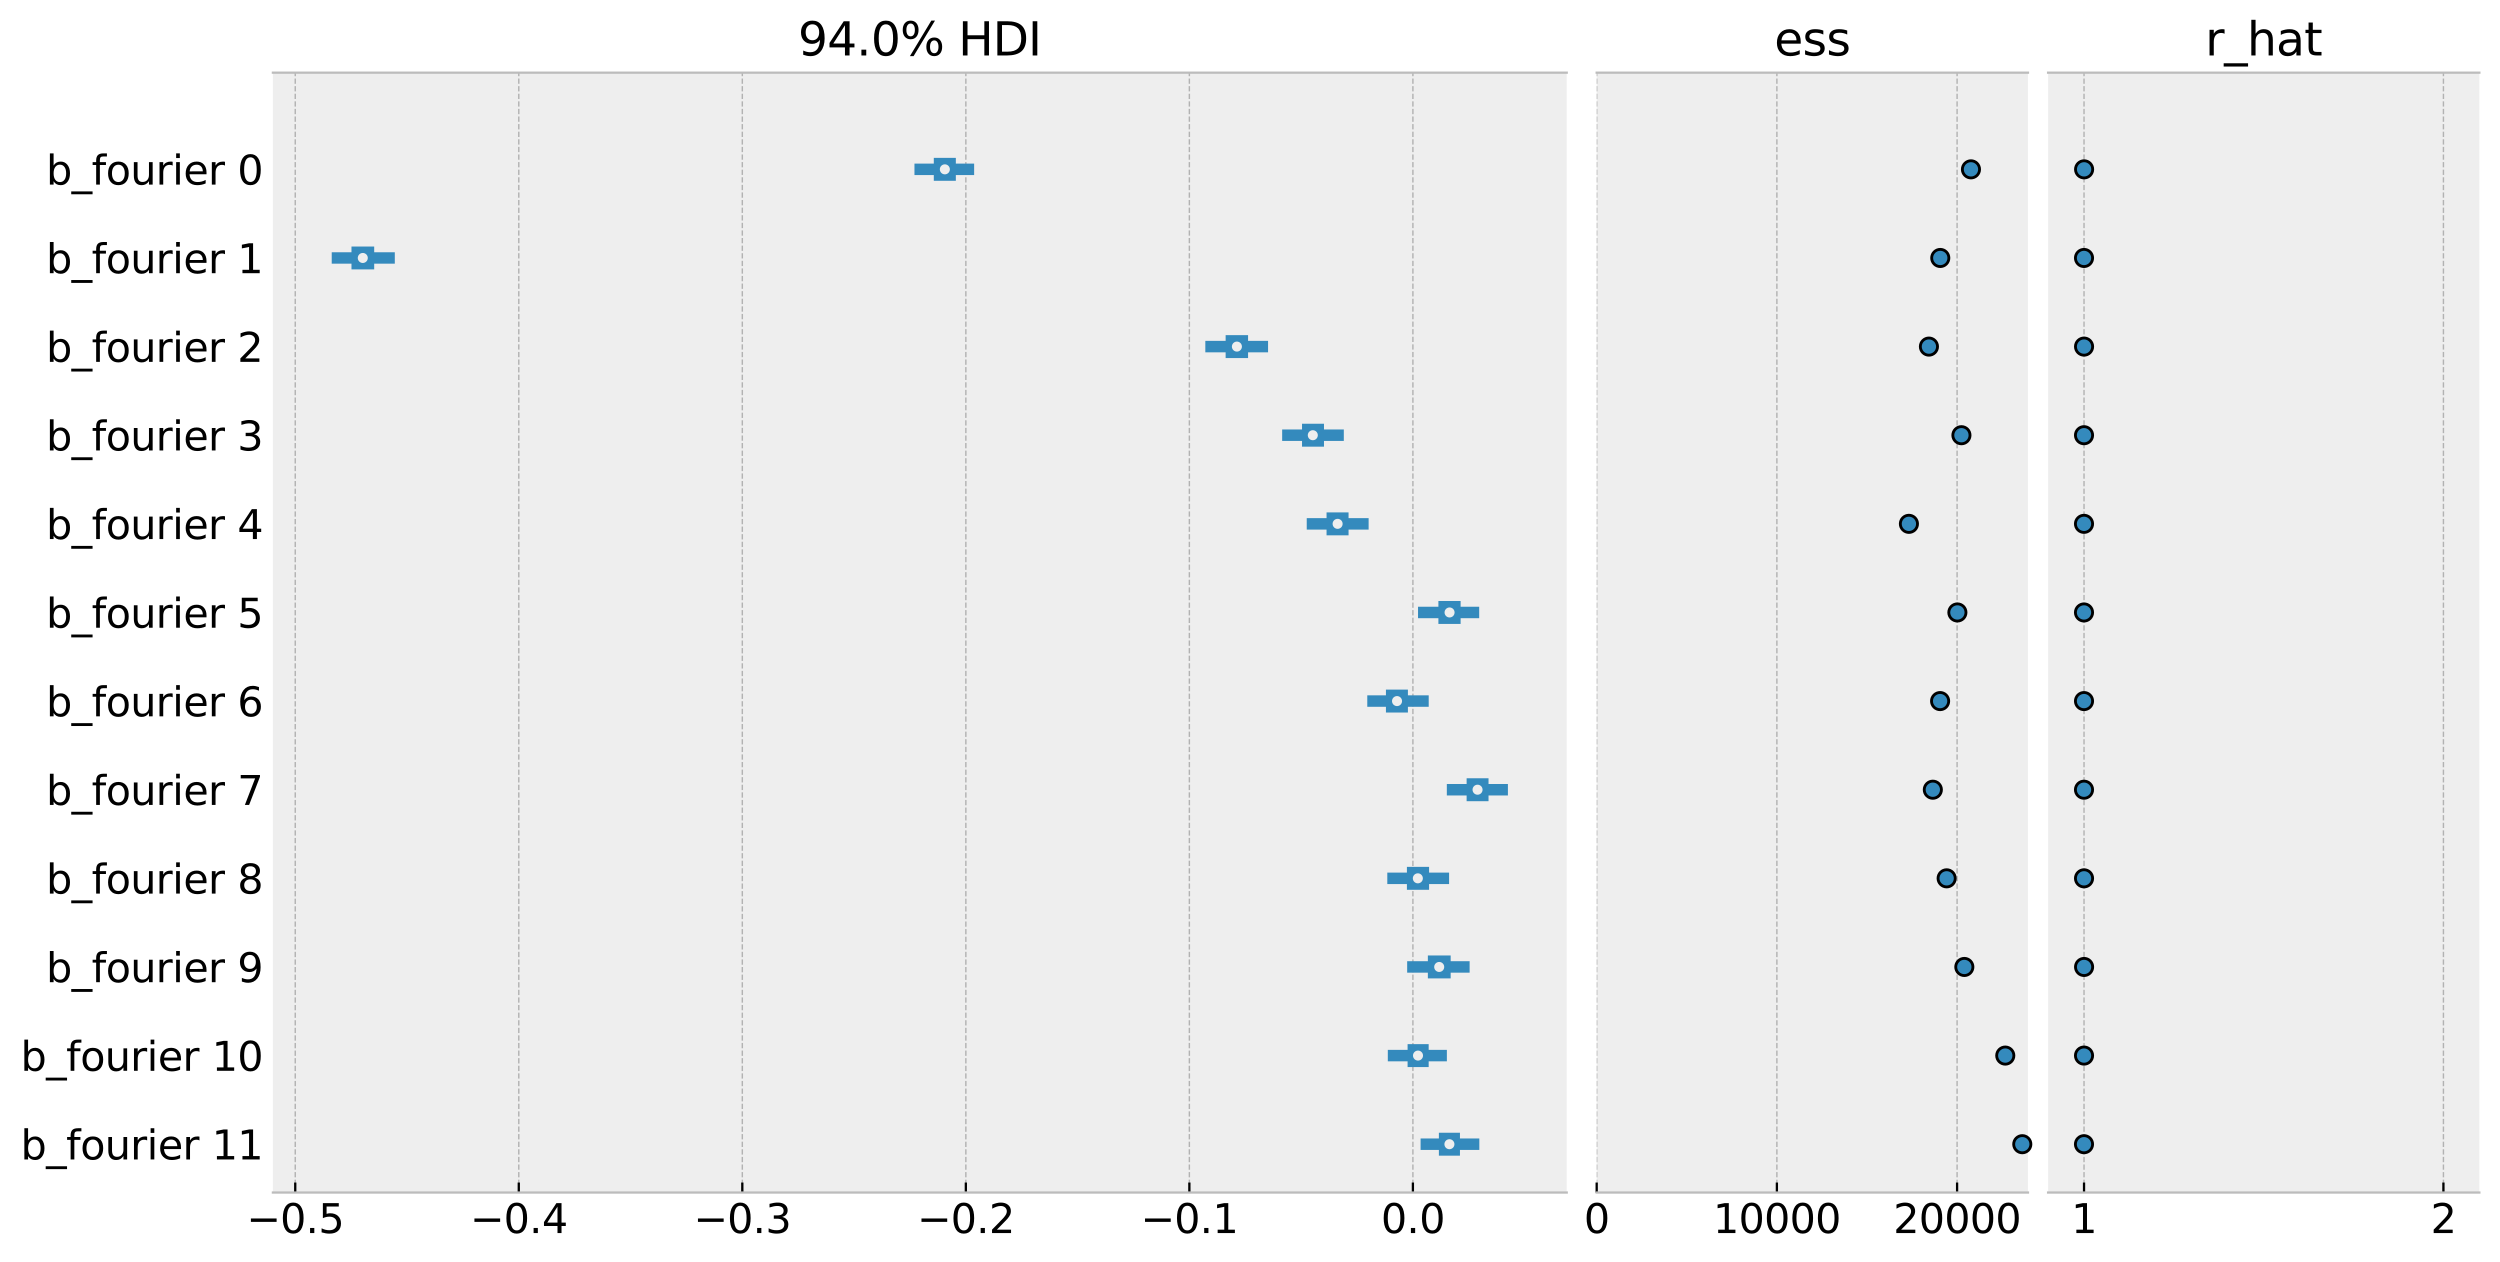 <?xml version="1.0" encoding="utf-8" standalone="no"?>
<!DOCTYPE svg PUBLIC "-//W3C//DTD SVG 1.1//EN"
  "http://www.w3.org/Graphics/SVG/1.1/DTD/svg11.dtd">
<svg xmlns:xlink="http://www.w3.org/1999/xlink" width="872.4pt" height="440.4pt" viewBox="0 0 872.4 440.4" xmlns="http://www.w3.org/2000/svg" version="1.1">
 <defs>
  <style type="text/css">*{stroke-linejoin: round; stroke-linecap: butt}</style>
 </defs>
 <g id="figure_1">
  <g id="patch_1">
   <path d="M 0 440.4 
L 872.4 440.4 
L 872.4 0 
L 0 0 
z
" style="fill: #ffffff"/>
  </g>
  <g id="axes_1">
   <g id="patch_2">
    <path d="M 95.234 416.15 
L 546.724 416.15 
L 546.724 25.358 
L 95.234 25.358 
z
" style="fill: #eeeeee"/>
   </g>
   <g id="matplotlib.axis_1">
    <g id="xtick_1">
     <g id="line2d_1">
      <path d="M 103.031 416.15 
L 103.031 25.358 
" clip-path="url(#pceb7c39dfb)" style="fill: none; stroke-dasharray: 1.85,0.8; stroke-dashoffset: 0; stroke: #b2b2b2; stroke-width: 0.5"/>
     </g>
     <g id="line2d_2">
      <defs>
       <path id="m851e29e9d9" d="M 0 0 
L 0 -3.5 
" style="stroke: #000000; stroke-width: 0.8"/>
      </defs>
      <g>
       <use xlink:href="#m851e29e9d9" x="103.031" y="416.15" style="stroke: #000000; stroke-width: 0.8"/>
      </g>
     </g>
     <g id="text_1">
      <!-- −0.5 -->
      <g transform="translate(86.033 430.288)scale(0.14 -0.14)">
       <defs>
        <path id="DejaVuSans-2212" d="M 678 2272 
L 4684 2272 
L 4684 1741 
L 678 1741 
L 678 2272 
z
" transform="scale(0.016)"/>
        <path id="DejaVuSans-30" d="M 2034 4250 
Q 1547 4250 1301 3770 
Q 1056 3291 1056 2328 
Q 1056 1369 1301 889 
Q 1547 409 2034 409 
Q 2525 409 2770 889 
Q 3016 1369 3016 2328 
Q 3016 3291 2770 3770 
Q 2525 4250 2034 4250 
z
M 2034 4750 
Q 2819 4750 3233 4129 
Q 3647 3509 3647 2328 
Q 3647 1150 3233 529 
Q 2819 -91 2034 -91 
Q 1250 -91 836 529 
Q 422 1150 422 2328 
Q 422 3509 836 4129 
Q 1250 4750 2034 4750 
z
" transform="scale(0.016)"/>
        <path id="DejaVuSans-2e" d="M 684 794 
L 1344 794 
L 1344 0 
L 684 0 
L 684 794 
z
" transform="scale(0.016)"/>
        <path id="DejaVuSans-35" d="M 691 4666 
L 3169 4666 
L 3169 4134 
L 1269 4134 
L 1269 2991 
Q 1406 3038 1543 3061 
Q 1681 3084 1819 3084 
Q 2600 3084 3056 2656 
Q 3513 2228 3513 1497 
Q 3513 744 3044 326 
Q 2575 -91 1722 -91 
Q 1428 -91 1123 -41 
Q 819 9 494 109 
L 494 744 
Q 775 591 1075 516 
Q 1375 441 1709 441 
Q 2250 441 2565 725 
Q 2881 1009 2881 1497 
Q 2881 1984 2565 2268 
Q 2250 2553 1709 2553 
Q 1456 2553 1204 2497 
Q 953 2441 691 2322 
L 691 4666 
z
" transform="scale(0.016)"/>
       </defs>
       <use xlink:href="#DejaVuSans-2212"/>
       <use xlink:href="#DejaVuSans-30" x="83.789"/>
       <use xlink:href="#DejaVuSans-2e" x="147.412"/>
       <use xlink:href="#DejaVuSans-35" x="179.199"/>
      </g>
     </g>
    </g>
    <g id="xtick_2">
     <g id="line2d_3">
      <path d="M 181.034 416.15 
L 181.034 25.358 
" clip-path="url(#pceb7c39dfb)" style="fill: none; stroke-dasharray: 1.85,0.8; stroke-dashoffset: 0; stroke: #b2b2b2; stroke-width: 0.5"/>
     </g>
     <g id="line2d_4">
      <g>
       <use xlink:href="#m851e29e9d9" x="181.034" y="416.15" style="stroke: #000000; stroke-width: 0.8"/>
      </g>
     </g>
     <g id="text_2">
      <!-- −0.4 -->
      <g transform="translate(164.036 430.288)scale(0.14 -0.14)">
       <defs>
        <path id="DejaVuSans-34" d="M 2419 4116 
L 825 1625 
L 2419 1625 
L 2419 4116 
z
M 2253 4666 
L 3047 4666 
L 3047 1625 
L 3713 1625 
L 3713 1100 
L 3047 1100 
L 3047 0 
L 2419 0 
L 2419 1100 
L 313 1100 
L 313 1709 
L 2253 4666 
z
" transform="scale(0.016)"/>
       </defs>
       <use xlink:href="#DejaVuSans-2212"/>
       <use xlink:href="#DejaVuSans-30" x="83.789"/>
       <use xlink:href="#DejaVuSans-2e" x="147.412"/>
       <use xlink:href="#DejaVuSans-34" x="179.199"/>
      </g>
     </g>
    </g>
    <g id="xtick_3">
     <g id="line2d_5">
      <path d="M 259.037 416.15 
L 259.037 25.358 
" clip-path="url(#pceb7c39dfb)" style="fill: none; stroke-dasharray: 1.85,0.8; stroke-dashoffset: 0; stroke: #b2b2b2; stroke-width: 0.5"/>
     </g>
     <g id="line2d_6">
      <g>
       <use xlink:href="#m851e29e9d9" x="259.037" y="416.15" style="stroke: #000000; stroke-width: 0.8"/>
      </g>
     </g>
     <g id="text_3">
      <!-- −0.3 -->
      <g transform="translate(242.039 430.288)scale(0.14 -0.14)">
       <defs>
        <path id="DejaVuSans-33" d="M 2597 2516 
Q 3050 2419 3304 2112 
Q 3559 1806 3559 1356 
Q 3559 666 3084 287 
Q 2609 -91 1734 -91 
Q 1441 -91 1130 -33 
Q 819 25 488 141 
L 488 750 
Q 750 597 1062 519 
Q 1375 441 1716 441 
Q 2309 441 2620 675 
Q 2931 909 2931 1356 
Q 2931 1769 2642 2001 
Q 2353 2234 1838 2234 
L 1294 2234 
L 1294 2753 
L 1863 2753 
Q 2328 2753 2575 2939 
Q 2822 3125 2822 3475 
Q 2822 3834 2567 4026 
Q 2313 4219 1838 4219 
Q 1578 4219 1281 4162 
Q 984 4106 628 3988 
L 628 4550 
Q 988 4650 1302 4700 
Q 1616 4750 1894 4750 
Q 2613 4750 3031 4423 
Q 3450 4097 3450 3541 
Q 3450 3153 3228 2886 
Q 3006 2619 2597 2516 
z
" transform="scale(0.016)"/>
       </defs>
       <use xlink:href="#DejaVuSans-2212"/>
       <use xlink:href="#DejaVuSans-30" x="83.789"/>
       <use xlink:href="#DejaVuSans-2e" x="147.412"/>
       <use xlink:href="#DejaVuSans-33" x="179.199"/>
      </g>
     </g>
    </g>
    <g id="xtick_4">
     <g id="line2d_7">
      <path d="M 337.039 416.15 
L 337.039 25.358 
" clip-path="url(#pceb7c39dfb)" style="fill: none; stroke-dasharray: 1.85,0.8; stroke-dashoffset: 0; stroke: #b2b2b2; stroke-width: 0.5"/>
     </g>
     <g id="line2d_8">
      <g>
       <use xlink:href="#m851e29e9d9" x="337.039" y="416.15" style="stroke: #000000; stroke-width: 0.8"/>
      </g>
     </g>
     <g id="text_4">
      <!-- −0.2 -->
      <g transform="translate(320.041 430.288)scale(0.14 -0.14)">
       <defs>
        <path id="DejaVuSans-32" d="M 1228 531 
L 3431 531 
L 3431 0 
L 469 0 
L 469 531 
Q 828 903 1448 1529 
Q 2069 2156 2228 2338 
Q 2531 2678 2651 2914 
Q 2772 3150 2772 3378 
Q 2772 3750 2511 3984 
Q 2250 4219 1831 4219 
Q 1534 4219 1204 4116 
Q 875 4013 500 3803 
L 500 4441 
Q 881 4594 1212 4672 
Q 1544 4750 1819 4750 
Q 2544 4750 2975 4387 
Q 3406 4025 3406 3419 
Q 3406 3131 3298 2873 
Q 3191 2616 2906 2266 
Q 2828 2175 2409 1742 
Q 1991 1309 1228 531 
z
" transform="scale(0.016)"/>
       </defs>
       <use xlink:href="#DejaVuSans-2212"/>
       <use xlink:href="#DejaVuSans-30" x="83.789"/>
       <use xlink:href="#DejaVuSans-2e" x="147.412"/>
       <use xlink:href="#DejaVuSans-32" x="179.199"/>
      </g>
     </g>
    </g>
    <g id="xtick_5">
     <g id="line2d_9">
      <path d="M 415.042 416.15 
L 415.042 25.358 
" clip-path="url(#pceb7c39dfb)" style="fill: none; stroke-dasharray: 1.85,0.8; stroke-dashoffset: 0; stroke: #b2b2b2; stroke-width: 0.5"/>
     </g>
     <g id="line2d_10">
      <g>
       <use xlink:href="#m851e29e9d9" x="415.042" y="416.15" style="stroke: #000000; stroke-width: 0.8"/>
      </g>
     </g>
     <g id="text_5">
      <!-- −0.1 -->
      <g transform="translate(398.044 430.288)scale(0.14 -0.14)">
       <defs>
        <path id="DejaVuSans-31" d="M 794 531 
L 1825 531 
L 1825 4091 
L 703 3866 
L 703 4441 
L 1819 4666 
L 2450 4666 
L 2450 531 
L 3481 531 
L 3481 0 
L 794 0 
L 794 531 
z
" transform="scale(0.016)"/>
       </defs>
       <use xlink:href="#DejaVuSans-2212"/>
       <use xlink:href="#DejaVuSans-30" x="83.789"/>
       <use xlink:href="#DejaVuSans-2e" x="147.412"/>
       <use xlink:href="#DejaVuSans-31" x="179.199"/>
      </g>
     </g>
    </g>
    <g id="xtick_6">
     <g id="line2d_11">
      <path d="M 493.045 416.15 
L 493.045 25.358 
" clip-path="url(#pceb7c39dfb)" style="fill: none; stroke-dasharray: 1.85,0.8; stroke-dashoffset: 0; stroke: #b2b2b2; stroke-width: 0.5"/>
     </g>
     <g id="line2d_12">
      <g>
       <use xlink:href="#m851e29e9d9" x="493.045" y="416.15" style="stroke: #000000; stroke-width: 0.8"/>
      </g>
     </g>
     <g id="text_6">
      <!-- 0.0 -->
      <g transform="translate(481.912 430.288)scale(0.14 -0.14)">
       <use xlink:href="#DejaVuSans-30"/>
       <use xlink:href="#DejaVuSans-2e" x="63.623"/>
       <use xlink:href="#DejaVuSans-30" x="95.41"/>
      </g>
     </g>
    </g>
   </g>
   <g id="matplotlib.axis_2">
    <g id="ytick_1">
     <g id="text_7">
      <!-- b_fourier 11 -->
      <g transform="translate(7.2 404.6)scale(0.14 -0.14)">
       <defs>
        <path id="DejaVuSans-62" d="M 3116 1747 
Q 3116 2381 2855 2742 
Q 2594 3103 2138 3103 
Q 1681 3103 1420 2742 
Q 1159 2381 1159 1747 
Q 1159 1113 1420 752 
Q 1681 391 2138 391 
Q 2594 391 2855 752 
Q 3116 1113 3116 1747 
z
M 1159 2969 
Q 1341 3281 1617 3432 
Q 1894 3584 2278 3584 
Q 2916 3584 3314 3078 
Q 3713 2572 3713 1747 
Q 3713 922 3314 415 
Q 2916 -91 2278 -91 
Q 1894 -91 1617 61 
Q 1341 213 1159 525 
L 1159 0 
L 581 0 
L 581 4863 
L 1159 4863 
L 1159 2969 
z
" transform="scale(0.016)"/>
        <path id="DejaVuSans-5f" d="M 3263 -1063 
L 3263 -1509 
L -63 -1509 
L -63 -1063 
L 3263 -1063 
z
" transform="scale(0.016)"/>
        <path id="DejaVuSans-66" d="M 2375 4863 
L 2375 4384 
L 1825 4384 
Q 1516 4384 1395 4259 
Q 1275 4134 1275 3809 
L 1275 3500 
L 2222 3500 
L 2222 3053 
L 1275 3053 
L 1275 0 
L 697 0 
L 697 3053 
L 147 3053 
L 147 3500 
L 697 3500 
L 697 3744 
Q 697 4328 969 4595 
Q 1241 4863 1831 4863 
L 2375 4863 
z
" transform="scale(0.016)"/>
        <path id="DejaVuSans-6f" d="M 1959 3097 
Q 1497 3097 1228 2736 
Q 959 2375 959 1747 
Q 959 1119 1226 758 
Q 1494 397 1959 397 
Q 2419 397 2687 759 
Q 2956 1122 2956 1747 
Q 2956 2369 2687 2733 
Q 2419 3097 1959 3097 
z
M 1959 3584 
Q 2709 3584 3137 3096 
Q 3566 2609 3566 1747 
Q 3566 888 3137 398 
Q 2709 -91 1959 -91 
Q 1206 -91 779 398 
Q 353 888 353 1747 
Q 353 2609 779 3096 
Q 1206 3584 1959 3584 
z
" transform="scale(0.016)"/>
        <path id="DejaVuSans-75" d="M 544 1381 
L 544 3500 
L 1119 3500 
L 1119 1403 
Q 1119 906 1312 657 
Q 1506 409 1894 409 
Q 2359 409 2629 706 
Q 2900 1003 2900 1516 
L 2900 3500 
L 3475 3500 
L 3475 0 
L 2900 0 
L 2900 538 
Q 2691 219 2414 64 
Q 2138 -91 1772 -91 
Q 1169 -91 856 284 
Q 544 659 544 1381 
z
M 1991 3584 
L 1991 3584 
z
" transform="scale(0.016)"/>
        <path id="DejaVuSans-72" d="M 2631 2963 
Q 2534 3019 2420 3045 
Q 2306 3072 2169 3072 
Q 1681 3072 1420 2755 
Q 1159 2438 1159 1844 
L 1159 0 
L 581 0 
L 581 3500 
L 1159 3500 
L 1159 2956 
Q 1341 3275 1631 3429 
Q 1922 3584 2338 3584 
Q 2397 3584 2469 3576 
Q 2541 3569 2628 3553 
L 2631 2963 
z
" transform="scale(0.016)"/>
        <path id="DejaVuSans-69" d="M 603 3500 
L 1178 3500 
L 1178 0 
L 603 0 
L 603 3500 
z
M 603 4863 
L 1178 4863 
L 1178 4134 
L 603 4134 
L 603 4863 
z
" transform="scale(0.016)"/>
        <path id="DejaVuSans-65" d="M 3597 1894 
L 3597 1613 
L 953 1613 
Q 991 1019 1311 708 
Q 1631 397 2203 397 
Q 2534 397 2845 478 
Q 3156 559 3463 722 
L 3463 178 
Q 3153 47 2828 -22 
Q 2503 -91 2169 -91 
Q 1331 -91 842 396 
Q 353 884 353 1716 
Q 353 2575 817 3079 
Q 1281 3584 2069 3584 
Q 2775 3584 3186 3129 
Q 3597 2675 3597 1894 
z
M 3022 2063 
Q 3016 2534 2758 2815 
Q 2500 3097 2075 3097 
Q 1594 3097 1305 2825 
Q 1016 2553 972 2059 
L 3022 2063 
z
" transform="scale(0.016)"/>
        <path id="DejaVuSans-20" transform="scale(0.016)"/>
       </defs>
       <use xlink:href="#DejaVuSans-62"/>
       <use xlink:href="#DejaVuSans-5f" x="63.477"/>
       <use xlink:href="#DejaVuSans-66" x="113.477"/>
       <use xlink:href="#DejaVuSans-6f" x="148.682"/>
       <use xlink:href="#DejaVuSans-75" x="209.863"/>
       <use xlink:href="#DejaVuSans-72" x="273.242"/>
       <use xlink:href="#DejaVuSans-69" x="314.355"/>
       <use xlink:href="#DejaVuSans-65" x="342.139"/>
       <use xlink:href="#DejaVuSans-72" x="403.662"/>
       <use xlink:href="#DejaVuSans-20" x="444.775"/>
       <use xlink:href="#DejaVuSans-31" x="476.562"/>
       <use xlink:href="#DejaVuSans-31" x="540.186"/>
      </g>
     </g>
    </g>
    <g id="ytick_2">
     <g id="text_8">
      <!-- b_fourier 10 -->
      <g transform="translate(7.2 373.674)scale(0.14 -0.14)">
       <use xlink:href="#DejaVuSans-62"/>
       <use xlink:href="#DejaVuSans-5f" x="63.477"/>
       <use xlink:href="#DejaVuSans-66" x="113.477"/>
       <use xlink:href="#DejaVuSans-6f" x="148.682"/>
       <use xlink:href="#DejaVuSans-75" x="209.863"/>
       <use xlink:href="#DejaVuSans-72" x="273.242"/>
       <use xlink:href="#DejaVuSans-69" x="314.355"/>
       <use xlink:href="#DejaVuSans-65" x="342.139"/>
       <use xlink:href="#DejaVuSans-72" x="403.662"/>
       <use xlink:href="#DejaVuSans-20" x="444.775"/>
       <use xlink:href="#DejaVuSans-31" x="476.562"/>
       <use xlink:href="#DejaVuSans-30" x="540.186"/>
      </g>
     </g>
    </g>
    <g id="ytick_3">
     <g id="text_9">
      <!-- b_fourier 9 -->
      <g transform="translate(16.108 342.748)scale(0.14 -0.14)">
       <defs>
        <path id="DejaVuSans-39" d="M 703 97 
L 703 672 
Q 941 559 1184 500 
Q 1428 441 1663 441 
Q 2288 441 2617 861 
Q 2947 1281 2994 2138 
Q 2813 1869 2534 1725 
Q 2256 1581 1919 1581 
Q 1219 1581 811 2004 
Q 403 2428 403 3163 
Q 403 3881 828 4315 
Q 1253 4750 1959 4750 
Q 2769 4750 3195 4129 
Q 3622 3509 3622 2328 
Q 3622 1225 3098 567 
Q 2575 -91 1691 -91 
Q 1453 -91 1209 -44 
Q 966 3 703 97 
z
M 1959 2075 
Q 2384 2075 2632 2365 
Q 2881 2656 2881 3163 
Q 2881 3666 2632 3958 
Q 2384 4250 1959 4250 
Q 1534 4250 1286 3958 
Q 1038 3666 1038 3163 
Q 1038 2656 1286 2365 
Q 1534 2075 1959 2075 
z
" transform="scale(0.016)"/>
       </defs>
       <use xlink:href="#DejaVuSans-62"/>
       <use xlink:href="#DejaVuSans-5f" x="63.477"/>
       <use xlink:href="#DejaVuSans-66" x="113.477"/>
       <use xlink:href="#DejaVuSans-6f" x="148.682"/>
       <use xlink:href="#DejaVuSans-75" x="209.863"/>
       <use xlink:href="#DejaVuSans-72" x="273.242"/>
       <use xlink:href="#DejaVuSans-69" x="314.355"/>
       <use xlink:href="#DejaVuSans-65" x="342.139"/>
       <use xlink:href="#DejaVuSans-72" x="403.662"/>
       <use xlink:href="#DejaVuSans-20" x="444.775"/>
       <use xlink:href="#DejaVuSans-39" x="476.562"/>
      </g>
     </g>
    </g>
    <g id="ytick_4">
     <g id="text_10">
      <!-- b_fourier 8 -->
      <g transform="translate(16.108 311.822)scale(0.14 -0.14)">
       <defs>
        <path id="DejaVuSans-38" d="M 2034 2216 
Q 1584 2216 1326 1975 
Q 1069 1734 1069 1313 
Q 1069 891 1326 650 
Q 1584 409 2034 409 
Q 2484 409 2743 651 
Q 3003 894 3003 1313 
Q 3003 1734 2745 1975 
Q 2488 2216 2034 2216 
z
M 1403 2484 
Q 997 2584 770 2862 
Q 544 3141 544 3541 
Q 544 4100 942 4425 
Q 1341 4750 2034 4750 
Q 2731 4750 3128 4425 
Q 3525 4100 3525 3541 
Q 3525 3141 3298 2862 
Q 3072 2584 2669 2484 
Q 3125 2378 3379 2068 
Q 3634 1759 3634 1313 
Q 3634 634 3220 271 
Q 2806 -91 2034 -91 
Q 1263 -91 848 271 
Q 434 634 434 1313 
Q 434 1759 690 2068 
Q 947 2378 1403 2484 
z
M 1172 3481 
Q 1172 3119 1398 2916 
Q 1625 2713 2034 2713 
Q 2441 2713 2670 2916 
Q 2900 3119 2900 3481 
Q 2900 3844 2670 4047 
Q 2441 4250 2034 4250 
Q 1625 4250 1398 4047 
Q 1172 3844 1172 3481 
z
" transform="scale(0.016)"/>
       </defs>
       <use xlink:href="#DejaVuSans-62"/>
       <use xlink:href="#DejaVuSans-5f" x="63.477"/>
       <use xlink:href="#DejaVuSans-66" x="113.477"/>
       <use xlink:href="#DejaVuSans-6f" x="148.682"/>
       <use xlink:href="#DejaVuSans-75" x="209.863"/>
       <use xlink:href="#DejaVuSans-72" x="273.242"/>
       <use xlink:href="#DejaVuSans-69" x="314.355"/>
       <use xlink:href="#DejaVuSans-65" x="342.139"/>
       <use xlink:href="#DejaVuSans-72" x="403.662"/>
       <use xlink:href="#DejaVuSans-20" x="444.775"/>
       <use xlink:href="#DejaVuSans-38" x="476.562"/>
      </g>
     </g>
    </g>
    <g id="ytick_5">
     <g id="text_11">
      <!-- b_fourier 7 -->
      <g transform="translate(16.108 280.896)scale(0.14 -0.14)">
       <defs>
        <path id="DejaVuSans-37" d="M 525 4666 
L 3525 4666 
L 3525 4397 
L 1831 0 
L 1172 0 
L 2766 4134 
L 525 4134 
L 525 4666 
z
" transform="scale(0.016)"/>
       </defs>
       <use xlink:href="#DejaVuSans-62"/>
       <use xlink:href="#DejaVuSans-5f" x="63.477"/>
       <use xlink:href="#DejaVuSans-66" x="113.477"/>
       <use xlink:href="#DejaVuSans-6f" x="148.682"/>
       <use xlink:href="#DejaVuSans-75" x="209.863"/>
       <use xlink:href="#DejaVuSans-72" x="273.242"/>
       <use xlink:href="#DejaVuSans-69" x="314.355"/>
       <use xlink:href="#DejaVuSans-65" x="342.139"/>
       <use xlink:href="#DejaVuSans-72" x="403.662"/>
       <use xlink:href="#DejaVuSans-20" x="444.775"/>
       <use xlink:href="#DejaVuSans-37" x="476.562"/>
      </g>
     </g>
    </g>
    <g id="ytick_6">
     <g id="text_12">
      <!-- b_fourier 6 -->
      <g transform="translate(16.108 249.97)scale(0.14 -0.14)">
       <defs>
        <path id="DejaVuSans-36" d="M 2113 2584 
Q 1688 2584 1439 2293 
Q 1191 2003 1191 1497 
Q 1191 994 1439 701 
Q 1688 409 2113 409 
Q 2538 409 2786 701 
Q 3034 994 3034 1497 
Q 3034 2003 2786 2293 
Q 2538 2584 2113 2584 
z
M 3366 4563 
L 3366 3988 
Q 3128 4100 2886 4159 
Q 2644 4219 2406 4219 
Q 1781 4219 1451 3797 
Q 1122 3375 1075 2522 
Q 1259 2794 1537 2939 
Q 1816 3084 2150 3084 
Q 2853 3084 3261 2657 
Q 3669 2231 3669 1497 
Q 3669 778 3244 343 
Q 2819 -91 2113 -91 
Q 1303 -91 875 529 
Q 447 1150 447 2328 
Q 447 3434 972 4092 
Q 1497 4750 2381 4750 
Q 2619 4750 2861 4703 
Q 3103 4656 3366 4563 
z
" transform="scale(0.016)"/>
       </defs>
       <use xlink:href="#DejaVuSans-62"/>
       <use xlink:href="#DejaVuSans-5f" x="63.477"/>
       <use xlink:href="#DejaVuSans-66" x="113.477"/>
       <use xlink:href="#DejaVuSans-6f" x="148.682"/>
       <use xlink:href="#DejaVuSans-75" x="209.863"/>
       <use xlink:href="#DejaVuSans-72" x="273.242"/>
       <use xlink:href="#DejaVuSans-69" x="314.355"/>
       <use xlink:href="#DejaVuSans-65" x="342.139"/>
       <use xlink:href="#DejaVuSans-72" x="403.662"/>
       <use xlink:href="#DejaVuSans-20" x="444.775"/>
       <use xlink:href="#DejaVuSans-36" x="476.562"/>
      </g>
     </g>
    </g>
    <g id="ytick_7">
     <g id="text_13">
      <!-- b_fourier 5 -->
      <g transform="translate(16.108 219.044)scale(0.14 -0.14)">
       <use xlink:href="#DejaVuSans-62"/>
       <use xlink:href="#DejaVuSans-5f" x="63.477"/>
       <use xlink:href="#DejaVuSans-66" x="113.477"/>
       <use xlink:href="#DejaVuSans-6f" x="148.682"/>
       <use xlink:href="#DejaVuSans-75" x="209.863"/>
       <use xlink:href="#DejaVuSans-72" x="273.242"/>
       <use xlink:href="#DejaVuSans-69" x="314.355"/>
       <use xlink:href="#DejaVuSans-65" x="342.139"/>
       <use xlink:href="#DejaVuSans-72" x="403.662"/>
       <use xlink:href="#DejaVuSans-20" x="444.775"/>
       <use xlink:href="#DejaVuSans-35" x="476.562"/>
      </g>
     </g>
    </g>
    <g id="ytick_8">
     <g id="text_14">
      <!-- b_fourier 4 -->
      <g transform="translate(16.108 188.118)scale(0.14 -0.14)">
       <use xlink:href="#DejaVuSans-62"/>
       <use xlink:href="#DejaVuSans-5f" x="63.477"/>
       <use xlink:href="#DejaVuSans-66" x="113.477"/>
       <use xlink:href="#DejaVuSans-6f" x="148.682"/>
       <use xlink:href="#DejaVuSans-75" x="209.863"/>
       <use xlink:href="#DejaVuSans-72" x="273.242"/>
       <use xlink:href="#DejaVuSans-69" x="314.355"/>
       <use xlink:href="#DejaVuSans-65" x="342.139"/>
       <use xlink:href="#DejaVuSans-72" x="403.662"/>
       <use xlink:href="#DejaVuSans-20" x="444.775"/>
       <use xlink:href="#DejaVuSans-34" x="476.562"/>
      </g>
     </g>
    </g>
    <g id="ytick_9">
     <g id="text_15">
      <!-- b_fourier 3 -->
      <g transform="translate(16.108 157.192)scale(0.14 -0.14)">
       <use xlink:href="#DejaVuSans-62"/>
       <use xlink:href="#DejaVuSans-5f" x="63.477"/>
       <use xlink:href="#DejaVuSans-66" x="113.477"/>
       <use xlink:href="#DejaVuSans-6f" x="148.682"/>
       <use xlink:href="#DejaVuSans-75" x="209.863"/>
       <use xlink:href="#DejaVuSans-72" x="273.242"/>
       <use xlink:href="#DejaVuSans-69" x="314.355"/>
       <use xlink:href="#DejaVuSans-65" x="342.139"/>
       <use xlink:href="#DejaVuSans-72" x="403.662"/>
       <use xlink:href="#DejaVuSans-20" x="444.775"/>
       <use xlink:href="#DejaVuSans-33" x="476.562"/>
      </g>
     </g>
    </g>
    <g id="ytick_10">
     <g id="text_16">
      <!-- b_fourier 2 -->
      <g transform="translate(16.108 126.266)scale(0.14 -0.14)">
       <use xlink:href="#DejaVuSans-62"/>
       <use xlink:href="#DejaVuSans-5f" x="63.477"/>
       <use xlink:href="#DejaVuSans-66" x="113.477"/>
       <use xlink:href="#DejaVuSans-6f" x="148.682"/>
       <use xlink:href="#DejaVuSans-75" x="209.863"/>
       <use xlink:href="#DejaVuSans-72" x="273.242"/>
       <use xlink:href="#DejaVuSans-69" x="314.355"/>
       <use xlink:href="#DejaVuSans-65" x="342.139"/>
       <use xlink:href="#DejaVuSans-72" x="403.662"/>
       <use xlink:href="#DejaVuSans-20" x="444.775"/>
       <use xlink:href="#DejaVuSans-32" x="476.562"/>
      </g>
     </g>
    </g>
    <g id="ytick_11">
     <g id="text_17">
      <!-- b_fourier 1 -->
      <g transform="translate(16.108 95.34)scale(0.14 -0.14)">
       <use xlink:href="#DejaVuSans-62"/>
       <use xlink:href="#DejaVuSans-5f" x="63.477"/>
       <use xlink:href="#DejaVuSans-66" x="113.477"/>
       <use xlink:href="#DejaVuSans-6f" x="148.682"/>
       <use xlink:href="#DejaVuSans-75" x="209.863"/>
       <use xlink:href="#DejaVuSans-72" x="273.242"/>
       <use xlink:href="#DejaVuSans-69" x="314.355"/>
       <use xlink:href="#DejaVuSans-65" x="342.139"/>
       <use xlink:href="#DejaVuSans-72" x="403.662"/>
       <use xlink:href="#DejaVuSans-20" x="444.775"/>
       <use xlink:href="#DejaVuSans-31" x="476.562"/>
      </g>
     </g>
    </g>
    <g id="ytick_12">
     <g id="text_18">
      <!-- b_fourier 0 -->
      <g transform="translate(16.108 64.414)scale(0.14 -0.14)">
       <use xlink:href="#DejaVuSans-62"/>
       <use xlink:href="#DejaVuSans-5f" x="63.477"/>
       <use xlink:href="#DejaVuSans-66" x="113.477"/>
       <use xlink:href="#DejaVuSans-6f" x="148.682"/>
       <use xlink:href="#DejaVuSans-75" x="209.863"/>
       <use xlink:href="#DejaVuSans-72" x="273.242"/>
       <use xlink:href="#DejaVuSans-69" x="314.355"/>
       <use xlink:href="#DejaVuSans-65" x="342.139"/>
       <use xlink:href="#DejaVuSans-72" x="403.662"/>
       <use xlink:href="#DejaVuSans-20" x="444.775"/>
       <use xlink:href="#DejaVuSans-30" x="476.562"/>
      </g>
     </g>
    </g>
   </g>
   <g id="LineCollection_1">
    <path d="M 495.731 399.281 
L 516.224 399.281 
" clip-path="url(#pceb7c39dfb)" style="fill: none; stroke: #348abd; stroke-width: 4"/>
   </g>
   <g id="LineCollection_2">
    <path d="M 502.113 399.281 
L 509.465 399.281 
" clip-path="url(#pceb7c39dfb)" style="fill: none; stroke: #348abd; stroke-width: 8"/>
   </g>
   <g id="line2d_13">
    <defs>
     <path id="m59f63ccfd0" d="M 0 2.25 
C 0.597 2.25 1.169 2.013 1.591 1.591 
C 2.013 1.169 2.25 0.597 2.25 0 
C 2.25 -0.597 2.013 -1.169 1.591 -1.591 
C 1.169 -2.013 0.597 -2.25 0 -2.25 
C -0.597 -2.25 -1.169 -2.013 -1.591 -1.591 
C -2.013 -1.169 -2.25 -0.597 -2.25 0 
C -2.25 0.597 -2.013 1.169 -1.591 1.591 
C -1.169 2.013 -0.597 2.25 0 2.25 
z
" style="stroke: #348abd"/>
    </defs>
    <g clip-path="url(#pceb7c39dfb)">
     <use xlink:href="#m59f63ccfd0" x="505.79" y="399.281" style="fill: #eeeeee; stroke: #348abd"/>
    </g>
   </g>
   <g id="LineCollection_3">
    <path d="M 484.291 368.355 
L 504.9 368.355 
" clip-path="url(#pceb7c39dfb)" style="fill: none; stroke: #348abd; stroke-width: 4"/>
   </g>
   <g id="LineCollection_4">
    <path d="M 491.193 368.355 
L 498.546 368.355 
" clip-path="url(#pceb7c39dfb)" style="fill: none; stroke: #348abd; stroke-width: 8"/>
   </g>
   <g id="line2d_14">
    <g clip-path="url(#pceb7c39dfb)">
     <use xlink:href="#m59f63ccfd0" x="494.827" y="368.355" style="fill: #eeeeee; stroke: #348abd"/>
    </g>
   </g>
   <g id="LineCollection_5">
    <path d="M 491.045 337.429 
L 512.841 337.429 
" clip-path="url(#pceb7c39dfb)" style="fill: none; stroke: #348abd; stroke-width: 4"/>
   </g>
   <g id="LineCollection_6">
    <path d="M 498.263 337.429 
L 506.225 337.429 
" clip-path="url(#pceb7c39dfb)" style="fill: none; stroke: #348abd; stroke-width: 8"/>
   </g>
   <g id="line2d_15">
    <g clip-path="url(#pceb7c39dfb)">
     <use xlink:href="#m59f63ccfd0" x="502.223" y="337.429" style="fill: #eeeeee; stroke: #348abd"/>
    </g>
   </g>
   <g id="LineCollection_7">
    <path d="M 484.113 306.503 
L 505.673 306.503 
" clip-path="url(#pceb7c39dfb)" style="fill: none; stroke: #348abd; stroke-width: 4"/>
   </g>
   <g id="LineCollection_8">
    <path d="M 490.952 306.503 
L 498.69 306.503 
" clip-path="url(#pceb7c39dfb)" style="fill: none; stroke: #348abd; stroke-width: 8"/>
   </g>
   <g id="line2d_16">
    <g clip-path="url(#pceb7c39dfb)">
     <use xlink:href="#m59f63ccfd0" x="494.77" y="306.503" style="fill: #eeeeee; stroke: #348abd"/>
    </g>
   </g>
   <g id="LineCollection_9">
    <path d="M 504.885 275.577 
L 526.202 275.577 
" clip-path="url(#pceb7c39dfb)" style="fill: none; stroke: #348abd; stroke-width: 4"/>
   </g>
   <g id="LineCollection_10">
    <path d="M 511.791 275.577 
L 519.438 275.577 
" clip-path="url(#pceb7c39dfb)" style="fill: none; stroke: #348abd; stroke-width: 8"/>
   </g>
   <g id="line2d_17">
    <g clip-path="url(#pceb7c39dfb)">
     <use xlink:href="#m59f63ccfd0" x="515.607" y="275.577" style="fill: #eeeeee; stroke: #348abd"/>
    </g>
   </g>
   <g id="LineCollection_11">
    <path d="M 477.126 244.651 
L 498.561 244.651 
" clip-path="url(#pceb7c39dfb)" style="fill: none; stroke: #348abd; stroke-width: 4"/>
   </g>
   <g id="LineCollection_12">
    <path d="M 483.635 244.651 
L 491.302 244.651 
" clip-path="url(#pceb7c39dfb)" style="fill: none; stroke: #348abd; stroke-width: 8"/>
   </g>
   <g id="line2d_18">
    <g clip-path="url(#pceb7c39dfb)">
     <use xlink:href="#m59f63ccfd0" x="487.507" y="244.651" style="fill: #eeeeee; stroke: #348abd"/>
    </g>
   </g>
   <g id="LineCollection_13">
    <path d="M 494.837 213.725 
L 516.176 213.725 
" clip-path="url(#pceb7c39dfb)" style="fill: none; stroke: #348abd; stroke-width: 4"/>
   </g>
   <g id="LineCollection_14">
    <path d="M 501.945 213.725 
L 509.699 213.725 
" clip-path="url(#pceb7c39dfb)" style="fill: none; stroke: #348abd; stroke-width: 8"/>
   </g>
   <g id="line2d_19">
    <g clip-path="url(#pceb7c39dfb)">
     <use xlink:href="#m59f63ccfd0" x="505.841" y="213.725" style="fill: #eeeeee; stroke: #348abd"/>
    </g>
   </g>
   <g id="LineCollection_15">
    <path d="M 456 182.799 
L 477.595 182.799 
" clip-path="url(#pceb7c39dfb)" style="fill: none; stroke: #348abd; stroke-width: 4"/>
   </g>
   <g id="LineCollection_16">
    <path d="M 462.912 182.799 
L 470.592 182.799 
" clip-path="url(#pceb7c39dfb)" style="fill: none; stroke: #348abd; stroke-width: 8"/>
   </g>
   <g id="line2d_20">
    <g clip-path="url(#pceb7c39dfb)">
     <use xlink:href="#m59f63ccfd0" x="466.774" y="182.799" style="fill: #eeeeee; stroke: #348abd"/>
    </g>
   </g>
   <g id="LineCollection_17">
    <path d="M 447.422 151.873 
L 468.937 151.873 
" clip-path="url(#pceb7c39dfb)" style="fill: none; stroke: #348abd; stroke-width: 4"/>
   </g>
   <g id="LineCollection_18">
    <path d="M 454.353 151.873 
L 462.02 151.873 
" clip-path="url(#pceb7c39dfb)" style="fill: none; stroke: #348abd; stroke-width: 8"/>
   </g>
   <g id="line2d_21">
    <g clip-path="url(#pceb7c39dfb)">
     <use xlink:href="#m59f63ccfd0" x="458.117" y="151.873" style="fill: #eeeeee; stroke: #348abd"/>
    </g>
   </g>
   <g id="LineCollection_19">
    <path d="M 420.609 120.947 
L 442.503 120.947 
" clip-path="url(#pceb7c39dfb)" style="fill: none; stroke: #348abd; stroke-width: 4"/>
   </g>
   <g id="LineCollection_20">
    <path d="M 427.698 120.947 
L 435.527 120.947 
" clip-path="url(#pceb7c39dfb)" style="fill: none; stroke: #348abd; stroke-width: 8"/>
   </g>
   <g id="line2d_22">
    <g clip-path="url(#pceb7c39dfb)">
     <use xlink:href="#m59f63ccfd0" x="431.63" y="120.947" style="fill: #eeeeee; stroke: #348abd"/>
    </g>
   </g>
   <g id="LineCollection_21">
    <path d="M 115.756 90.021 
L 137.773 90.021 
" clip-path="url(#pceb7c39dfb)" style="fill: none; stroke: #348abd; stroke-width: 4"/>
   </g>
   <g id="LineCollection_22">
    <path d="M 122.651 90.021 
L 130.578 90.021 
" clip-path="url(#pceb7c39dfb)" style="fill: none; stroke: #348abd; stroke-width: 8"/>
   </g>
   <g id="line2d_23">
    <g clip-path="url(#pceb7c39dfb)">
     <use xlink:href="#m59f63ccfd0" x="126.598" y="90.021" style="fill: #eeeeee; stroke: #348abd"/>
    </g>
   </g>
   <g id="LineCollection_23">
    <path d="M 319.11 59.095 
L 339.934 59.095 
" clip-path="url(#pceb7c39dfb)" style="fill: none; stroke: #348abd; stroke-width: 4"/>
   </g>
   <g id="LineCollection_24">
    <path d="M 325.859 59.095 
L 333.549 59.095 
" clip-path="url(#pceb7c39dfb)" style="fill: none; stroke: #348abd; stroke-width: 8"/>
   </g>
   <g id="line2d_24">
    <g clip-path="url(#pceb7c39dfb)">
     <use xlink:href="#m59f63ccfd0" x="329.715" y="59.095" style="fill: #eeeeee; stroke: #348abd"/>
    </g>
   </g>
   <g id="patch_3">
    <path d="M 95.234 416.15 
L 546.724 416.15 
" style="fill: none; stroke: #bcbcbc; stroke-width: 0.8; stroke-linejoin: miter; stroke-linecap: square"/>
   </g>
   <g id="patch_4">
    <path d="M 95.234 25.358 
L 546.724 25.358 
" style="fill: none; stroke: #bcbcbc; stroke-width: 0.8; stroke-linejoin: miter; stroke-linecap: square"/>
   </g>
   <g id="text_19">
    <!-- 94.0% HDI -->
    <g transform="translate(278.487 19.358)scale(0.16 -0.16)">
     <defs>
      <path id="DejaVuSans-25" d="M 4653 2053 
Q 4381 2053 4226 1822 
Q 4072 1591 4072 1178 
Q 4072 772 4226 539 
Q 4381 306 4653 306 
Q 4919 306 5073 539 
Q 5228 772 5228 1178 
Q 5228 1588 5073 1820 
Q 4919 2053 4653 2053 
z
M 4653 2450 
Q 5147 2450 5437 2106 
Q 5728 1763 5728 1178 
Q 5728 594 5436 251 
Q 5144 -91 4653 -91 
Q 4153 -91 3862 251 
Q 3572 594 3572 1178 
Q 3572 1766 3864 2108 
Q 4156 2450 4653 2450 
z
M 1428 4353 
Q 1159 4353 1004 4120 
Q 850 3888 850 3481 
Q 850 3069 1003 2837 
Q 1156 2606 1428 2606 
Q 1700 2606 1854 2837 
Q 2009 3069 2009 3481 
Q 2009 3884 1853 4118 
Q 1697 4353 1428 4353 
z
M 4250 4750 
L 4750 4750 
L 1831 -91 
L 1331 -91 
L 4250 4750 
z
M 1428 4750 
Q 1922 4750 2215 4408 
Q 2509 4066 2509 3481 
Q 2509 2891 2217 2550 
Q 1925 2209 1428 2209 
Q 931 2209 642 2551 
Q 353 2894 353 3481 
Q 353 4063 643 4406 
Q 934 4750 1428 4750 
z
" transform="scale(0.016)"/>
      <path id="DejaVuSans-48" d="M 628 4666 
L 1259 4666 
L 1259 2753 
L 3553 2753 
L 3553 4666 
L 4184 4666 
L 4184 0 
L 3553 0 
L 3553 2222 
L 1259 2222 
L 1259 0 
L 628 0 
L 628 4666 
z
" transform="scale(0.016)"/>
      <path id="DejaVuSans-44" d="M 1259 4147 
L 1259 519 
L 2022 519 
Q 2988 519 3436 956 
Q 3884 1394 3884 2338 
Q 3884 3275 3436 3711 
Q 2988 4147 2022 4147 
L 1259 4147 
z
M 628 4666 
L 1925 4666 
Q 3281 4666 3915 4102 
Q 4550 3538 4550 2338 
Q 4550 1131 3912 565 
Q 3275 0 1925 0 
L 628 0 
L 628 4666 
z
" transform="scale(0.016)"/>
      <path id="DejaVuSans-49" d="M 628 4666 
L 1259 4666 
L 1259 0 
L 628 0 
L 628 4666 
z
" transform="scale(0.016)"/>
     </defs>
     <use xlink:href="#DejaVuSans-39"/>
     <use xlink:href="#DejaVuSans-34" x="63.623"/>
     <use xlink:href="#DejaVuSans-2e" x="127.246"/>
     <use xlink:href="#DejaVuSans-30" x="159.033"/>
     <use xlink:href="#DejaVuSans-25" x="222.656"/>
     <use xlink:href="#DejaVuSans-20" x="317.676"/>
     <use xlink:href="#DejaVuSans-48" x="349.463"/>
     <use xlink:href="#DejaVuSans-44" x="424.658"/>
     <use xlink:href="#DejaVuSans-49" x="501.66"/>
    </g>
   </g>
  </g>
  <g id="axes_2">
   <g id="patch_5">
    <path d="M 557.179 416.15 
L 707.675 416.15 
L 707.675 25.358 
L 557.179 25.358 
z
" style="fill: #eeeeee"/>
   </g>
   <g id="matplotlib.axis_3">
    <g id="xtick_7">
     <g id="line2d_25">
      <path d="M 557.179 416.15 
L 557.179 25.358 
" clip-path="url(#pd2ad6fc1a1)" style="fill: none; stroke-dasharray: 1.85,0.8; stroke-dashoffset: 0; stroke: #b2b2b2; stroke-width: 0.5"/>
     </g>
     <g id="line2d_26">
      <g>
       <use xlink:href="#m851e29e9d9" x="557.179" y="416.15" style="stroke: #000000; stroke-width: 0.8"/>
      </g>
     </g>
     <g id="text_20">
      <!-- 0 -->
      <g transform="translate(552.725 430.288)scale(0.14 -0.14)">
       <use xlink:href="#DejaVuSans-30"/>
      </g>
     </g>
    </g>
    <g id="xtick_8">
     <g id="line2d_27">
      <path d="M 620.063 416.15 
L 620.063 25.358 
" clip-path="url(#pd2ad6fc1a1)" style="fill: none; stroke-dasharray: 1.85,0.8; stroke-dashoffset: 0; stroke: #b2b2b2; stroke-width: 0.5"/>
     </g>
     <g id="line2d_28">
      <g>
       <use xlink:href="#m851e29e9d9" x="620.063" y="416.15" style="stroke: #000000; stroke-width: 0.8"/>
      </g>
     </g>
     <g id="text_21">
      <!-- 10000 -->
      <g transform="translate(597.795 430.288)scale(0.14 -0.14)">
       <use xlink:href="#DejaVuSans-31"/>
       <use xlink:href="#DejaVuSans-30" x="63.623"/>
       <use xlink:href="#DejaVuSans-30" x="127.246"/>
       <use xlink:href="#DejaVuSans-30" x="190.869"/>
       <use xlink:href="#DejaVuSans-30" x="254.492"/>
      </g>
     </g>
    </g>
    <g id="xtick_9">
     <g id="line2d_29">
      <path d="M 682.948 416.15 
L 682.948 25.358 
" clip-path="url(#pd2ad6fc1a1)" style="fill: none; stroke-dasharray: 1.85,0.8; stroke-dashoffset: 0; stroke: #b2b2b2; stroke-width: 0.5"/>
     </g>
     <g id="line2d_30">
      <g>
       <use xlink:href="#m851e29e9d9" x="682.948" y="416.15" style="stroke: #000000; stroke-width: 0.8"/>
      </g>
     </g>
     <g id="text_22">
      <!-- 20000 -->
      <g transform="translate(660.68 430.288)scale(0.14 -0.14)">
       <use xlink:href="#DejaVuSans-32"/>
       <use xlink:href="#DejaVuSans-30" x="63.623"/>
       <use xlink:href="#DejaVuSans-30" x="127.246"/>
       <use xlink:href="#DejaVuSans-30" x="190.869"/>
       <use xlink:href="#DejaVuSans-30" x="254.492"/>
      </g>
     </g>
    </g>
   </g>
   <g id="matplotlib.axis_4">
    <g id="ytick_13"/>
    <g id="ytick_14"/>
    <g id="ytick_15"/>
    <g id="ytick_16"/>
    <g id="ytick_17"/>
    <g id="ytick_18"/>
    <g id="ytick_19"/>
    <g id="ytick_20"/>
    <g id="ytick_21"/>
    <g id="ytick_22"/>
    <g id="ytick_23"/>
    <g id="ytick_24"/>
   </g>
   <g id="line2d_31">
    <defs>
     <path id="mf86384ffe2" d="M 0 3 
C 0.796 3 1.559 2.684 2.121 2.121 
C 2.684 1.559 3 0.796 3 0 
C 3 -0.796 2.684 -1.559 2.121 -2.121 
C 1.559 -2.684 0.796 -3 0 -3 
C -0.796 -3 -1.559 -2.684 -2.121 -2.121 
C -2.684 -1.559 -3 -0.796 -3 0 
C -3 0.796 -2.684 1.559 -2.121 2.121 
C -1.559 2.684 -0.796 3 0 3 
z
" style="stroke: #000000"/>
    </defs>
    <g>
     <use xlink:href="#mf86384ffe2" x="705.697" y="399.281" style="fill: #348abd; stroke: #000000"/>
    </g>
   </g>
   <g id="line2d_32">
    <g>
     <use xlink:href="#mf86384ffe2" x="699.76" y="368.355" style="fill: #348abd; stroke: #000000"/>
    </g>
   </g>
   <g id="line2d_33">
    <g>
     <use xlink:href="#mf86384ffe2" x="685.472" y="337.429" style="fill: #348abd; stroke: #000000"/>
    </g>
   </g>
   <g id="line2d_34">
    <g>
     <use xlink:href="#mf86384ffe2" x="679.301" y="306.503" style="fill: #348abd; stroke: #000000"/>
    </g>
   </g>
   <g id="line2d_35">
    <g>
     <use xlink:href="#mf86384ffe2" x="674.48" y="275.577" style="fill: #348abd; stroke: #000000"/>
    </g>
   </g>
   <g id="line2d_36">
    <g>
     <use xlink:href="#mf86384ffe2" x="677.018" y="244.651" style="fill: #348abd; stroke: #000000"/>
    </g>
   </g>
   <g id="line2d_37">
    <g>
     <use xlink:href="#mf86384ffe2" x="683.049" y="213.725" style="fill: #348abd; stroke: #000000"/>
    </g>
   </g>
   <g id="line2d_38">
    <g>
     <use xlink:href="#mf86384ffe2" x="666.135" y="182.799" style="fill: #348abd; stroke: #000000"/>
    </g>
   </g>
   <g id="line2d_39">
    <g>
     <use xlink:href="#mf86384ffe2" x="684.46" y="151.873" style="fill: #348abd; stroke: #000000"/>
    </g>
   </g>
   <g id="line2d_40">
    <g>
     <use xlink:href="#mf86384ffe2" x="673.118" y="120.947" style="fill: #348abd; stroke: #000000"/>
    </g>
   </g>
   <g id="line2d_41">
    <g>
     <use xlink:href="#mf86384ffe2" x="677.077" y="90.021" style="fill: #348abd; stroke: #000000"/>
    </g>
   </g>
   <g id="line2d_42">
    <g>
     <use xlink:href="#mf86384ffe2" x="687.787" y="59.095" style="fill: #348abd; stroke: #000000"/>
    </g>
   </g>
   <g id="patch_6">
    <path d="M 557.179 416.15 
L 707.675 416.15 
" style="fill: none; stroke: #bcbcbc; stroke-width: 0.8; stroke-linejoin: miter; stroke-linecap: square"/>
   </g>
   <g id="patch_7">
    <path d="M 557.179 25.358 
L 707.675 25.358 
" style="fill: none; stroke: #bcbcbc; stroke-width: 0.8; stroke-linejoin: miter; stroke-linecap: square"/>
   </g>
   <g id="text_23">
    <!-- ess -->
    <g transform="translate(619.17 19.358)scale(0.16 -0.16)">
     <defs>
      <path id="DejaVuSans-73" d="M 2834 3397 
L 2834 2853 
Q 2591 2978 2328 3040 
Q 2066 3103 1784 3103 
Q 1356 3103 1142 2972 
Q 928 2841 928 2578 
Q 928 2378 1081 2264 
Q 1234 2150 1697 2047 
L 1894 2003 
Q 2506 1872 2764 1633 
Q 3022 1394 3022 966 
Q 3022 478 2636 193 
Q 2250 -91 1575 -91 
Q 1294 -91 989 -36 
Q 684 19 347 128 
L 347 722 
Q 666 556 975 473 
Q 1284 391 1588 391 
Q 1994 391 2212 530 
Q 2431 669 2431 922 
Q 2431 1156 2273 1281 
Q 2116 1406 1581 1522 
L 1381 1569 
Q 847 1681 609 1914 
Q 372 2147 372 2553 
Q 372 3047 722 3315 
Q 1072 3584 1716 3584 
Q 2034 3584 2315 3537 
Q 2597 3491 2834 3397 
z
" transform="scale(0.016)"/>
     </defs>
     <use xlink:href="#DejaVuSans-65"/>
     <use xlink:href="#DejaVuSans-73" x="61.523"/>
     <use xlink:href="#DejaVuSans-73" x="113.623"/>
    </g>
   </g>
  </g>
  <g id="axes_3">
   <g id="patch_8">
    <path d="M 714.703 416.15 
L 865.2 416.15 
L 865.2 25.358 
L 714.703 25.358 
z
" style="fill: #eeeeee"/>
   </g>
   <g id="matplotlib.axis_5">
    <g id="xtick_10">
     <g id="line2d_43">
      <path d="M 727.244 416.15 
L 727.244 25.358 
" clip-path="url(#p016ab655c6)" style="fill: none; stroke-dasharray: 1.85,0.8; stroke-dashoffset: 0; stroke: #b2b2b2; stroke-width: 0.5"/>
     </g>
     <g id="line2d_44">
      <g>
       <use xlink:href="#m851e29e9d9" x="727.244" y="416.15" style="stroke: #000000; stroke-width: 0.8"/>
      </g>
     </g>
     <g id="text_24">
      <!-- 1 -->
      <g transform="translate(722.79 430.288)scale(0.14 -0.14)">
       <use xlink:href="#DejaVuSans-31"/>
      </g>
     </g>
    </g>
    <g id="xtick_11">
     <g id="line2d_45">
      <path d="M 852.658 416.15 
L 852.658 25.358 
" clip-path="url(#p016ab655c6)" style="fill: none; stroke-dasharray: 1.85,0.8; stroke-dashoffset: 0; stroke: #b2b2b2; stroke-width: 0.5"/>
     </g>
     <g id="line2d_46">
      <g>
       <use xlink:href="#m851e29e9d9" x="852.658" y="416.15" style="stroke: #000000; stroke-width: 0.8"/>
      </g>
     </g>
     <g id="text_25">
      <!-- 2 -->
      <g transform="translate(848.204 430.288)scale(0.14 -0.14)">
       <use xlink:href="#DejaVuSans-32"/>
      </g>
     </g>
    </g>
   </g>
   <g id="matplotlib.axis_6">
    <g id="ytick_25"/>
    <g id="ytick_26"/>
    <g id="ytick_27"/>
    <g id="ytick_28"/>
    <g id="ytick_29"/>
    <g id="ytick_30"/>
    <g id="ytick_31"/>
    <g id="ytick_32"/>
    <g id="ytick_33"/>
    <g id="ytick_34"/>
    <g id="ytick_35"/>
    <g id="ytick_36"/>
   </g>
   <g id="line2d_47">
    <g clip-path="url(#p016ab655c6)">
     <use xlink:href="#mf86384ffe2" x="727.23" y="399.281" style="fill: #348abd; stroke: #000000"/>
    </g>
   </g>
   <g id="line2d_48">
    <g clip-path="url(#p016ab655c6)">
     <use xlink:href="#mf86384ffe2" x="727.24" y="368.355" style="fill: #348abd; stroke: #000000"/>
    </g>
   </g>
   <g id="line2d_49">
    <g clip-path="url(#p016ab655c6)">
     <use xlink:href="#mf86384ffe2" x="727.26" y="337.429" style="fill: #348abd; stroke: #000000"/>
    </g>
   </g>
   <g id="line2d_50">
    <g clip-path="url(#p016ab655c6)">
     <use xlink:href="#mf86384ffe2" x="727.242" y="306.503" style="fill: #348abd; stroke: #000000"/>
    </g>
   </g>
   <g id="line2d_51">
    <g clip-path="url(#p016ab655c6)">
     <use xlink:href="#mf86384ffe2" x="727.234" y="275.577" style="fill: #348abd; stroke: #000000"/>
    </g>
   </g>
   <g id="line2d_52">
    <g clip-path="url(#p016ab655c6)">
     <use xlink:href="#mf86384ffe2" x="727.237" y="244.651" style="fill: #348abd; stroke: #000000"/>
    </g>
   </g>
   <g id="line2d_53">
    <g clip-path="url(#p016ab655c6)">
     <use xlink:href="#mf86384ffe2" x="727.233" y="213.725" style="fill: #348abd; stroke: #000000"/>
    </g>
   </g>
   <g id="line2d_54">
    <g clip-path="url(#p016ab655c6)">
     <use xlink:href="#mf86384ffe2" x="727.234" y="182.799" style="fill: #348abd; stroke: #000000"/>
    </g>
   </g>
   <g id="line2d_55">
    <g clip-path="url(#p016ab655c6)">
     <use xlink:href="#mf86384ffe2" x="727.239" y="151.873" style="fill: #348abd; stroke: #000000"/>
    </g>
   </g>
   <g id="line2d_56">
    <g clip-path="url(#p016ab655c6)">
     <use xlink:href="#mf86384ffe2" x="727.251" y="120.947" style="fill: #348abd; stroke: #000000"/>
    </g>
   </g>
   <g id="line2d_57">
    <g clip-path="url(#p016ab655c6)">
     <use xlink:href="#mf86384ffe2" x="727.237" y="90.021" style="fill: #348abd; stroke: #000000"/>
    </g>
   </g>
   <g id="line2d_58">
    <g clip-path="url(#p016ab655c6)">
     <use xlink:href="#mf86384ffe2" x="727.269" y="59.095" style="fill: #348abd; stroke: #000000"/>
    </g>
   </g>
   <g id="patch_9">
    <path d="M 714.703 416.15 
L 865.2 416.15 
" style="fill: none; stroke: #bcbcbc; stroke-width: 0.8; stroke-linejoin: miter; stroke-linecap: square"/>
   </g>
   <g id="patch_10">
    <path d="M 714.703 25.358 
L 865.2 25.358 
" style="fill: none; stroke: #bcbcbc; stroke-width: 0.8; stroke-linejoin: miter; stroke-linecap: square"/>
   </g>
   <g id="text_26">
    <!-- r_hat -->
    <g transform="translate(769.554 19.358)scale(0.16 -0.16)">
     <defs>
      <path id="DejaVuSans-68" d="M 3513 2113 
L 3513 0 
L 2938 0 
L 2938 2094 
Q 2938 2591 2744 2837 
Q 2550 3084 2163 3084 
Q 1697 3084 1428 2787 
Q 1159 2491 1159 1978 
L 1159 0 
L 581 0 
L 581 4863 
L 1159 4863 
L 1159 2956 
Q 1366 3272 1645 3428 
Q 1925 3584 2291 3584 
Q 2894 3584 3203 3211 
Q 3513 2838 3513 2113 
z
" transform="scale(0.016)"/>
      <path id="DejaVuSans-61" d="M 2194 1759 
Q 1497 1759 1228 1600 
Q 959 1441 959 1056 
Q 959 750 1161 570 
Q 1363 391 1709 391 
Q 2188 391 2477 730 
Q 2766 1069 2766 1631 
L 2766 1759 
L 2194 1759 
z
M 3341 1997 
L 3341 0 
L 2766 0 
L 2766 531 
Q 2569 213 2275 61 
Q 1981 -91 1556 -91 
Q 1019 -91 701 211 
Q 384 513 384 1019 
Q 384 1609 779 1909 
Q 1175 2209 1959 2209 
L 2766 2209 
L 2766 2266 
Q 2766 2663 2505 2880 
Q 2244 3097 1772 3097 
Q 1472 3097 1187 3025 
Q 903 2953 641 2809 
L 641 3341 
Q 956 3463 1253 3523 
Q 1550 3584 1831 3584 
Q 2591 3584 2966 3190 
Q 3341 2797 3341 1997 
z
" transform="scale(0.016)"/>
      <path id="DejaVuSans-74" d="M 1172 4494 
L 1172 3500 
L 2356 3500 
L 2356 3053 
L 1172 3053 
L 1172 1153 
Q 1172 725 1289 603 
Q 1406 481 1766 481 
L 2356 481 
L 2356 0 
L 1766 0 
Q 1100 0 847 248 
Q 594 497 594 1153 
L 594 3053 
L 172 3053 
L 172 3500 
L 594 3500 
L 594 4494 
L 1172 4494 
z
" transform="scale(0.016)"/>
     </defs>
     <use xlink:href="#DejaVuSans-72"/>
     <use xlink:href="#DejaVuSans-5f" x="41.113"/>
     <use xlink:href="#DejaVuSans-68" x="91.113"/>
     <use xlink:href="#DejaVuSans-61" x="154.492"/>
     <use xlink:href="#DejaVuSans-74" x="215.771"/>
    </g>
   </g>
  </g>
 </g>
 <defs>
  <clipPath id="pceb7c39dfb">
   <rect x="95.234" y="25.358" width="451.491" height="390.793"/>
  </clipPath>
  <clipPath id="pd2ad6fc1a1">
   <rect x="557.179" y="25.358" width="150.497" height="390.793"/>
  </clipPath>
  <clipPath id="p016ab655c6">
   <rect x="714.703" y="25.358" width="150.497" height="390.793"/>
  </clipPath>
 </defs>
</svg>
